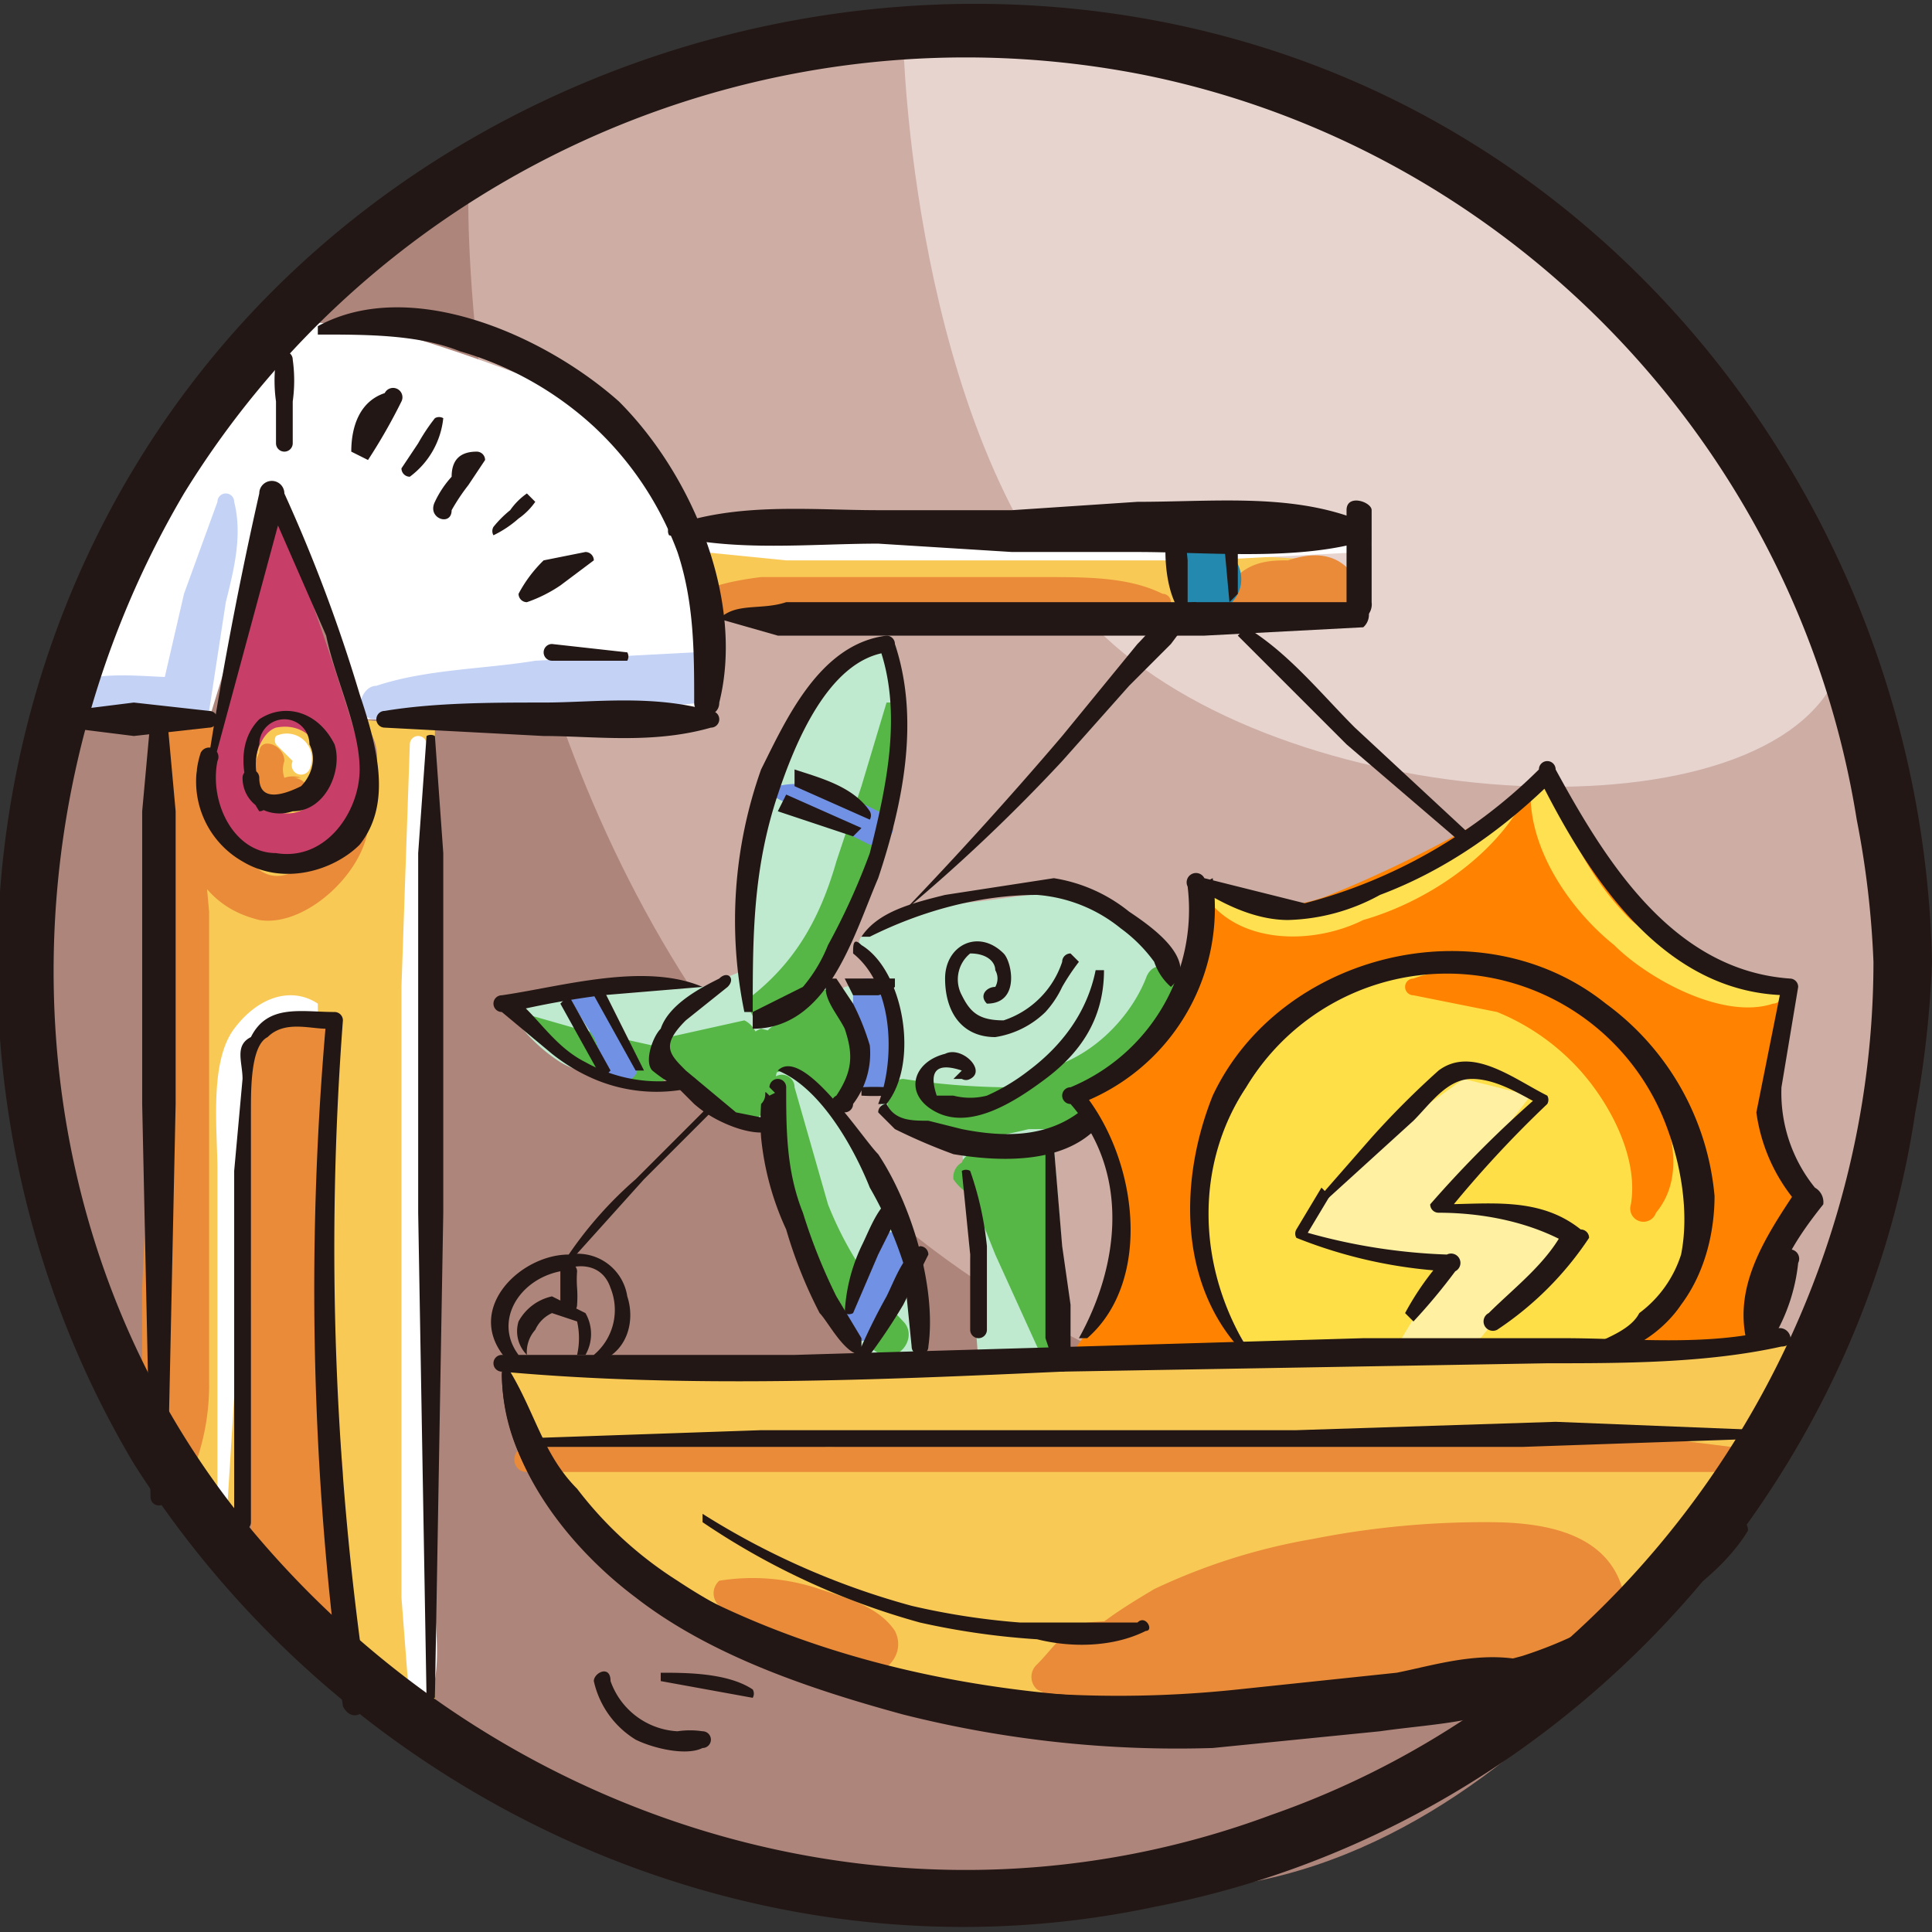 <svg xmlns="http://www.w3.org/2000/svg" viewBox="0 0 231 231"><rect x="0" y="0" width="231" height="231" fill="#333333" stroke="none"/><defs><style>.cls-4{fill:#fff}.cls-6{fill:#f9c956}.cls-8{fill:#ff8200}.cls-11{fill:#e98b38}.cls-12{fill:#c3d2f5}.cls-14{fill:#ffe050}.cls-15{fill:#56b746}.cls-16{fill:#7191e4}.cls-17{fill:#221714}</style></defs><g id="Layer_2" data-name="Layer 2"><g id="圖"><path d="M3 118S7 4 108 4s119 82 119 112-32 111-104 113S11 183 3 118z" fill="#cdada4"/><path d="M108 5s1 46 22 69 78 27 89 8c-6-44-69-88-111-77z" fill="#e7d4cf"/><path d="M56 22s-5 161 154 153c0 0-28 52-72 51s-58-2-78-15-41-33-48-53-13-63-4-81 41-51 48-55z" fill="#ae857b"/><path class="cls-4" d="M8 86h17l8-26 10 26h41s3-16-1-22-10-15-15-17-21-8-25-8l-12-1z"/><path d="M33 60l-9 34s4 9 10 9 11-2 10-9-11-34-11-34z" fill="#c73f69"/><path class="cls-6" d="M19 86l-1 86 9 14 1-5 2-54s0-7 4-6l5 1 2 77 11 8V87l-9-1a6 6 0 0 1 1 8c-2 5-3 8-10 9s-6-1-9-6 0-11 0-11zM84 71c5 2 12 1 18 1h39c6 0 12 0 18-2a2 2 0 0 0 0-3l-18-1H84a3 3 0 0 0 0 5zM150 162l-89 2s0 6 8 16 43 25 49 25 61 0 68-3 25-30 25-30l7-12z"/><path d="M89 116s0-17 3-23 9-15 13-16 2 9 2 12l-5 20-1 2-2 5s1 3 2 2l5-1c-2-2-4-4-3-5 0 0 8-4 12-4 10-1 15-3 20 2a62 62 0 0 1 7 9s-5 9-9 10l-5 2 2 2-4 4 2 25-11 1-2-26-10-4 1-3h-4l-1 3s5 7 6 13l3 16-6 1s-8-11-9-15l-3-14s-7-2-10-5c0 0-10 1-15-2a20 20 0 0 1-6-6s9-4 13-4l10 1z" fill="#bfead0"/><path class="cls-8" d="M128 162s7-9 7-15-7-16-7-16 9-4 12-8 6-15 5-17 4 5 14 1 23-11 25-14l13 18c4 4 16 7 17 8s-2 9-2 14 4 10 4 10-6 7-6 13v5l-18 1c1 0 11-6 11-13s0-17-5-21-9-9-14-11-14-3-19-1-13 5-15 10-7 12-6 17 0 11 2 13a62 62 0 0 1 3 7z"/><path d="M150 162a26 26 0 0 1-5-25c5-15 15-20 18-20s15-3 21 0 12 5 14 11 6 9 5 15-1 11-5 15-6 4-6 4z" fill="#ffdf47"/><path d="M175 129l8 2-10 13s12 0 14 4l-10 12-10 1 6-10-17-3 2-4 10-10z" fill="#fff0a2"/><path class="cls-11" d="M63 176h144a1 1 0 0 0 0-3l-8-1h-64l-36 1-18-1-18 1c-2 0-2 3 0 3zM127 204l29-6a148 148 0 0 1 16-2c4 0 10-1 13 2l-2-3v1l-1-3 1-1 2-2-8 1a284 284 0 0 1-24 2l-15 1a41 41 0 0 0-8 0c-3 1-4 3-6 5a2 2 0 0 0 0 3l4 2a10 10 0 0 0 5 0h10l20-1 20-2 8-2a8 8 0 0 0 3-9c-2-7-10-8-16-8a105 105 0 0 0-21 2 73 73 0 0 0-19 6c-5 3-10 6-13 12a1 1 0 0 0 2 2zM86 192l10 5c2 1 6 4 9 3 2-1 3-3 2-5-2-3-6-4-9-5a25 25 0 0 0-12-1 2 2 0 0 0 0 3zM84 72c2 3 8 3 11 3h30c5 0 10 0 14-2a1 1 0 0 0 0-2c-4-2-9-2-14-2H91s-9 1-7 3zM148 73l7 1c2 0 5 1 7-2a3 3 0 0 0 0-3c-2-3-5-3-8-2-2 0-5 0-7 3a3 3 0 0 0 1 3zM33 127a3 3 0 0 1 3-1l-1-2a269 269 0 0 0-2 35l1 18c0 5 0 12 2 17 1 3 6 3 6-1l-1-9v-8a474 474 0 0 1-2-52 2 2 0 0 0-1-2 5 5 0 0 0-7 4 2 2 0 0 0 2 1z"/><path class="cls-11" d="M32 125a200 200 0 0 0-2 32v32c0 5 7 4 7-1-2-10-1-21-2-32v-15-8-6l-2 1-1-1a2 2 0 0 0 4 0c2-3-4-6-6-2v64h7l-1-32a275 275 0 0 0-2-31l-2-1z"/><path class="cls-12" d="M26 60l-4 11-3 13 3-3c-5 0-10-1-14 1a3 3 0 0 0 1 5h13a3 3 0 0 0 3-2l2-13c1-4 2-8 1-12a1 1 0 0 0-2 0z"/><path class="cls-12" d="M24 86l1-2v-3a1 1 0 0 0-1 0 2 2 0 0 0-1 1 13 13 0 0 0-1 1l1 3a1 1 0 0 0 1 0zM45 86c6 2 13 1 19 0l20-2c3 0 2-6-1-6l-19 1c-6 1-13 1-19 3-2 0-3 4 0 4z"/><path class="cls-11" d="M20 87c-2 3-2 7-2 10v11 23l-1 23v10a30 30 0 0 0 2 12 2 2 0 0 0 4 0 28 28 0 0 0 2-11v-11-23-22l-1-11-1-11a2 2 0 0 0-3 0z"/><path class="cls-11" d="M23 88l-1 1a3 3 0 0 0 0 2 2 2 0 0 0 1 1 2 2 0 0 0 1 0c-1 0 0 0 0 0l1-1v1h0v-1s0 1 0 0a4 4 0 0 0 1-3 2 2 0 0 0-2-2 2 2 0 0 0-1 2zM43 97c-3 3-8 10-12 7s-5-8-10-10a1 1 0 0 0-2 1c0 3 2 6 4 9s4 5 8 6c6 1 14-7 13-13h-1z"/><path class="cls-6" d="M35 95l-1-3a3 3 0 0 1 1-1c0-1 0 0 0 0h-1v0s1 0 0 0a3 3 0 0 1 1 1l-1 1a1 1 0 0 1 1 0 6 6 0 0 0-1 0c1 0 1 0 0 0a1 1 0 0 0-2-1c-1 1 0 4 1 5a4 4 0 0 0 5-2c2-3 0-9-5-8-3 1-4 9 1 8 3 0 7-5 3-7a4 4 0 0 0-5 1 6 6 0 0 0 0 7 1 1 0 0 0 3-1z"/><path class="cls-11" d="M31 90c-1 2-1 4 1 5a4 4 0 0 0 2 1 3 3 0 0 0 1 0 2 2 0 0 0 2-1 2 2 0 0 0-2-2h1a3 3 0 0 0-2 0 3 3 0 0 1 0-2c0-2-3-3-3-1z"/><path class="cls-4" d="M49 89l-1 29v73l1 13a1 1 0 0 0 2 0c2-4 1-9 1-13v-15-29-28l-1-30a1 1 0 0 0-2 0zM38 120c-3-2-7-1-10 3s-2 12-2 17v21 22h1l1-16 1-17v-17c0-4 1-14 9-11v-2zM33 89l2 2a1 1 0 1 0 2 1 3 3 0 0 0-4-4 1 1 0 0 0 0 1zM84 66l10 1h50l19-1a1 1 0 0 0 0-2H94c-4 0-7-1-10 1a1 1 0 0 0 0 1z"/><path class="cls-4" d="M143 66a5 5 0 0 0 0 3 2 2 0 0 0 1 2l1-2a4 4 0 0 0 0-2"/><path d="M142 64c-3 1-2 8 1 9a4 4 0 0 0 5-2c1-2 0-4-1-5a3 3 0 0 0-4 2v1l2-1s0 1 0 0v-1a3 3 0 0 0 0-1v-1a2 2 0 0 0-2-1z" fill="#2389af"/><path class="cls-14" d="M183 95c0 7 5 14 10 18 4 4 13 9 19 7a1 1 0 0 0 0-2c-2-2-5-2-8-3a28 28 0 0 1-9-5c-5-5-7-10-10-16l-2 1zM144 107c4 6 13 6 19 3 7-2 15-7 19-14a1 1 0 0 0-1 0l-16 10a27 27 0 0 1-10 3c-4 0-7-1-10-3a1 1 0 0 0-1 1z"/><path class="cls-8" d="M169 119l10 2a27 27 0 0 1 9 6c4 4 8 11 7 17a1 1 0 0 0 3 1c5-6 0-16-5-21-6-5-16-10-24-7a1 1 0 0 0 0 2z"/><path class="cls-15" d="M79 126a9 9 0 0 0 6 2 28 28 0 0 1 2-1l3 1c4 2 8-4 10-6l-4-1a20 20 0 0 1 2 9l3-2-4-3-1 4 1 1a2 2 0 0 0 4-1v-5l-3 1a8 8 0 0 1 0 4c0 1 3 2 3 0a9 9 0 0 0 1-5 2 2 0 0 0-2-1l-5 1-4-1c-3 1-2 6-3 9l3-3a14 14 0 0 1-7-4l-3 4 8 2c2 1 4-4 1-5l-7-2c-3 0-4 3-3 4a16 16 0 0 0 10 6l3-2c0-2-1-4 1-5l2 1a5 5 0 0 0 3-1s2 0 1-1l-1-1a8 8 0 0 1-1 3l3 1a16 16 0 0 0 0-5c0-2-3-2-3 0l-1 4 3-1a6 6 0 0 0-4-2c-2 0-3 3-1 4l4 2c1 1 3 0 3-1a37 37 0 0 0-1-10c0-2-3-2-4-1l-5 4c-2 2-1 0-3-1l-9 2a1 1 0 0 0 0 2z"/><path class="cls-15" d="M92 130l1 8a45 45 0 0 0 2 9 43 43 0 0 0 9 14c3 3 6-1 4-3a43 43 0 0 1-9-14l-2-7-2-7a1 1 0 0 0-3 0zM62 122c1 2 4 4 7 5l9 3c3-1 3-5 0-5l-9-2-7-2v1zM92 122c6-2 10-9 12-15a65 65 0 0 0 3-12V84h-1l-3 10-3 9c-2 7-5 12-10 16-1 1 0 4 2 3zM108 134a46 46 0 0 0 10 2 51 51 0 0 0 5-1h4c1 0 3-2 2-4l-3-3-1 4c7-2 13-7 16-13 1-3-3-5-4-2-2 5-7 10-13 11a2 2 0 0 0-1 3l3 3 3-3c-3-2-5-1-9-1a88 88 0 0 1-12-1c-2 0-3 5 0 5zM114 141c2 3 6 3 9 3l-4-4c0 4 2 7 3 10a62 62 0 0 1 2 10l4-1-5-11c-1-3-2-7-5-9a1 1 0 0 0-3 1l4 10 5 11c1 2 4 2 4-1l-2-20c0-2-2-3-4-3-3 0-5 0-7 2a2 2 0 0 0-1 2z"/><path class="cls-16" d="M92 95l12 6c3 0 4-3 1-4-4-2-8-4-12-3a1 1 0 0 0-1 1zM104 160l3-6c1-2 2-4 1-6a2 2 0 0 0-3 0l-3 5a12 12 0 0 0-1 6 2 2 0 0 0 3 1zM68 119a45 45 0 0 0 3 5l2 5c1 1 4 0 3-2a20 20 0 0 0-2-4 22 22 0 0 0-4-5l-2 1zM102 118v10c0 4 5 4 5 0 0-3 1-9-3-11a2 2 0 0 0-2 1z"/><path class="cls-17" d="M80 64c8 2 17 1 25 1l16 1h15c8 0 18 1 26-1a2 2 0 0 0 0-3c-8-3-17-2-26-2l-15 1h-16c-8 0-17-1-25 2a1 1 0 0 0 0 1z"/><path class="cls-17" d="M38 40c6 0 12 0 17 2a40 40 0 0 1 16 9 39 39 0 0 1 10 15c2 6 2 12 2 18 0 2 3 2 3 0 3-12-3-27-12-36-9-8-25-15-36-9v1z"/><path class="cls-17" d="M46 87l19 1c6 0 13 1 20-1a1 1 0 0 0 0-2c-7-2-14-1-20-1s-13 0-19 1a1 1 0 0 0 0 2zM8 87l8 1 9-1a1 1 0 0 0 0-2l-9-1-8 1a1 1 0 0 0 0 2zM86 74l7 2h51l19-1a2 2 0 0 0 0-3H94c-3 1-6 0-8 2z"/><path class="cls-17" d="M161 61v11a2 2 0 0 0 1 2 1 1 0 0 0 1 0 2 2 0 0 0 1-2V61c0-1-3-2-3 0zM44 55a68 68 0 0 0 4-7 1 1 0 0 0-2-1c-3 1-4 4-4 7l2 1zM54 61a24 24 0 0 1 2-3l2-3a1 1 0 0 0-1-1c-2 0-3 1-3 3a12 12 0 0 0-2 3c-1 2 2 3 2 1zM63 72a17 17 0 0 0 4-2l4-3a1 1 0 0 0-1-1l-5 1a16 16 0 0 0-3 4 1 1 0 0 0 1 1zM24 97l10-37h-2l7 16c1 5 4 11 4 16s-4 11-10 10c-5 0-8-6-7-11a1 1 0 0 0-2-1 11 11 0 0 0 5 13c5 3 11 1 14-2 4-5 2-12 0-18a188 188 0 0 0-9-24 1 1 0 0 0-3 0 480 480 0 0 0-7 38z"/><path class="cls-17" d="M32 96c-1-2-2-4-1-7a3 3 0 0 1 6 0c1 2 0 4-1 5-2 1-5 2-5-1a1 1 0 0 0-2 0c0 3 3 5 6 4 4 0 6-5 5-8-2-4-6-5-9-3-3 3-2 8 0 11a1 1 0 0 0 1-1zM142 73v-6a38 38 0 0 0-1-6h-1c-1 3-1 9 1 12h1zM146 61l1 11 1-1V61h-2zM60 164c22 2 45 1 67 0l58-1c9 0 19 0 28-2 2 0 1-3-1-2-8 2-17 1-25 1h-24l-68 2H60a1 1 0 0 0 0 2zM62 173h120l29-1a1 1 0 0 0 0-1l-25-1-31 1H91l-29 1a1 1 0 0 0 0 1z"/><path class="cls-17" d="M60 164c0 11 7 19 16 24 9 6 21 10 32 13 22 6 47 6 70 1a56 56 0 0 0 17-7c5-3 11-7 14-12 0-1-1-2-2-1l-11 9a51 51 0 0 1-14 7c-11 3-23 4-34 5-21 1-44-2-64-12-11-5-22-14-24-27zM213 150a22 22 0 0 0-3 9 1 1 0 0 0 2 1 22 22 0 0 0 3-9 1 1 0 0 0-2-1zM149 161c-6-10-6-22 0-31a28 28 0 0 1 50 4c2 5 3 11 2 16a14 14 0 0 1-5 7c-1 2-4 3-6 4a1 1 0 0 0 1 1c4 0 8-3 10-6 3-4 4-9 4-13a32 32 0 0 0-13-23c-15-12-39-6-47 11-4 10-4 22 3 30h1z"/><path class="cls-17" d="M130 160c8-7 6-22-1-30v2a25 25 0 0 0 16-27l-2 1c3 2 7 4 11 4a24 24 0 0 0 11-3c8-3 15-8 21-14h-2c6 12 15 26 30 26l-1-1-3 15a21 21 0 0 0 5 11v-2c-4 6-8 12-6 19a2 2 0 0 0 3-1c-1-6 2-11 6-16a2 2 0 0 0-1-2 18 18 0 0 1-4-12l2-12a1 1 0 0 0-1-1c-14-1-22-14-28-25a1 1 0 0 0-2 0 62 62 0 0 1-28 16l-12-3a1 1 0 0 0-2 1 23 23 0 0 1-14 24 1 1 0 0 0 0 2c7 8 6 19 1 28h1zM51 88l-1 14v43l1 58a1 1 0 0 0 1 0l1-58v-28-15l-1-14a1 1 0 0 0-1 0zM18 86l-1 11v35l1 47a1 1 0 0 0 2 0l1-47v-23-12l-1-11a1 1 0 0 0-2 0zM66 79h9a1 1 0 0 0 0-1l-9-1a1 1 0 0 0 0 2zM59 64a13 13 0 0 0 3-2 8 8 0 0 0 2-2l-1-1a8 8 0 0 0-2 2 13 13 0 0 0-2 2 1 1 0 0 0 0 1zM49 57a10 10 0 0 0 4-7 1 1 0 0 0-1 0 23 23 0 0 0-2 3l-2 3a1 1 0 0 0 1 1zM35 53v-5a18 18 0 0 0 0-5 1 1 0 0 0-2 0 18 18 0 0 0 0 5v5a1 1 0 0 0 2 0zM62 162c-3-4 0-9 5-10 2-1 5-1 6 2a7 7 0 0 1-2 8v1c4-1 5-5 4-8a6 6 0 0 0-7-5c-6 0-13 7-7 13l1-1z"/><path class="cls-17" d="M63 162a4 4 0 0 1 1-3 4 4 0 0 1 2-2l3 1a9 9 0 0 1 0 4h1a5 5 0 0 0 0-5l-4-2a6 6 0 0 0-4 3 4 4 0 0 0 1 4zM90 121c0-9 0-17 3-26 2-6 6-16 13-17l-1-1c3 8 1 17-1 25a81 81 0 0 1-5 11 18 18 0 0 1-3 5l-6 3v2c9 0 12-11 15-18 3-9 5-19 2-28a1 1 0 0 0-1-1c-8 1-12 10-15 16a54 54 0 0 0-2 29h1z"/><path class="cls-17" d="M101 133a1 1 0 0 0 1-1 10 10 0 0 0 2-7 29 29 0 0 0-2-5l-2-3h-1c-1 2 1 4 2 6 1 3 1 5-1 8a1 1 0 0 0 1 2zM86 117c-2 1-6 3-7 6-1 1-2 4-1 5a18 18 0 0 0 3 2l2 2a14 14 0 0 0 3 2c2 1 5 2 7 1v-1l-5-1-6-5c-2-2-3-3 0-6l5-4c1-1 0-2-1-1zM95 94l9 4a1 1 0 0 0 0-1c-2-3-6-4-9-5v2zM93 97l9 3 1-1-9-4-1 2z"/><path class="cls-17" d="M93 128c5 2 9 9 11 14a47 47 0 0 1 4 9l1 10a1 1 0 0 0 2 0c1-7-2-17-6-23-2-2-9-13-12-10z"/><path class="cls-17" d="M93 131a1 1 0 0 0 1-1l-2 1c-1-1 0 0-1 1a29 29 0 0 0 0 4 34 34 0 0 0 3 11 55 55 0 0 0 4 10c1 1 3 5 5 5a1 1 0 0 0 1 0l-1-1v-1l-3-5a67 67 0 0 1-4-10c-2-5-2-10-2-15a1 1 0 0 0-1-1 1 1 0 0 0-1 1l1 1z"/><path class="cls-17" d="M102 157l3-7 3-6a1 1 0 0 0-1-1c-2 1-3 4-4 6a21 21 0 0 0-2 8 1 1 0 0 0 1 0zM104 162a69 69 0 0 0 4-6l3-6a1 1 0 0 0-1-1c-2 1-3 4-4 6a71 71 0 0 0-3 6 1 1 0 0 0 1 1zM102 114c5 4 5 13 3 18h1c4-5 2-16-3-19-1-1-1 0-1 1zM104 112c6-3 13-5 20-5a18 18 0 0 1 10 4 18 18 0 0 1 4 4 7 7 0 0 0 2 3l1-1c1-3-3-6-6-8a19 19 0 0 0-9-4l-13 2c-4 1-8 2-10 5h1zM105 133l2 2a68 68 0 0 0 7 3c6 1 13 1 17-3 1-1 0-3-2-2-4 3-9 3-14 2l-4-1c-2 0-4 0-5-2a1 1 0 0 0-1 1zM158 144l11-10c2-2 4-5 7-5s6 2 8 3v-1a134 134 0 0 0-13 13 1 1 0 0 0 1 1c5 0 11 1 16 4l-1-2c-2 4-6 7-9 10a1 1 0 0 0 1 2 39 39 0 0 0 11-11 1 1 0 0 0-1-1c-5-4-11-3-17-3l1 1a134 134 0 0 1 12-13 1 1 0 0 0 0-1c-4-2-9-6-13-3a104 104 0 0 0-8 8l-7 8h1z"/><path class="cls-17" d="M158 142l-3 5a1 1 0 0 0 0 1 57 57 0 0 0 18 4v-2a34 34 0 0 0-5 7l1 1a70 70 0 0 0 5-6 1 1 0 0 0-1-2 70 70 0 0 1-18-3l1 1 3-5-1-1zM125 137v23l1 3a1 1 0 0 0 2 0v-1a1 1 0 0 0 0-1v-5l-1-7-1-12h-1zM115 140l1 10v9a1 1 0 0 0 2 0v-10a39 39 0 0 0-2-9 1 1 0 0 0-1 0zM84 118c-7-3-17 0-24 1a1 1 0 0 0 0 2l6 5a22 22 0 0 0 5 3 19 19 0 0 0 12 1c1 0 0-2-1-1a18 18 0 0 1-12-2c-4-2-6-6-9-8v2a105 105 0 0 1 11-2l12-1z"/><path class="cls-17" d="M67 120l5 9 1-1-5-9-1 1zM71 119l5 9h1l-5-10c-1-1-2 0-1 1zM103 131a25 25 0 0 0 3 0v-1a25 25 0 0 0-3 0v1zM102 119h3a5 5 0 0 0 2-1v-1h-6l1 2zM129 115l-1-1a1 1 0 0 0-1 1 11 11 0 0 1-7 7c-3 0-4-1-5-3a4 4 0 0 1 1-5c2 0 3 1 3 2a2 2 0 0 1 0 2c-1 0-2 1-1 2 4 0 3-5 2-6-3-3-7-1-7 3s2 7 6 7a11 11 0 0 0 6-3 12 12 0 0 0 2-3 27 27 0 0 1 2-3z"/><path class="cls-17" d="M131 116c-1 5-4 9-8 12a24 24 0 0 1-5 3 8 8 0 0 1-4 0h-2c-1-3 0-4 3-3l-1 1h1a1 1 0 0 0 1 0c2-1-1-4-3-3-4 1-5 5-1 7s9-1 13-4 7-7 7-13h-1zM69 156a14 14 0 0 0 0-2 13 13 0 0 1 0-2c0-1-2-2-2 0v4a1 1 0 0 0 2 0z"/><path class="cls-17" d="M68 151l9-10 8-8a1 1 0 0 0 0-1l-9 9a47 47 0 0 0-8 9v1zM108 109a208 208 0 0 0 19-18l8-9 5-5 3-4a1 1 0 0 0 0-1c-3 0-5 3-7 5l-9 11a483 483 0 0 1-19 21zM148 76l13 13 14 12c1 1 2-1 1-1l-14-13c-4-4-8-9-13-12l-1 1zM84 182a88 88 0 0 0 26 12 90 90 0 0 0 14 2c4 1 9 1 13-1 1 0 0-2-1-1h-14a86 86 0 0 1-13-2 92 92 0 0 1-25-11v1zM30 182v-33-16c0-3 0-8 2-9 2-2 5-1 7-1v-1a364 364 0 0 0 2 82c1 2 3 1 3-1a361 361 0 0 1-3-81 1 1 0 0 0-1-1c-4 0-8-1-10 3-2 1-1 3-1 5l-1 11v42a1 1 0 0 0 2 0z"/><path class="cls-17" d="M60 164c0 11 8 21 16 27 9 7 21 11 32 14a134 134 0 0 0 37 4l20-2c7-1 14-1 19-5v-3c-6-2-12 0-17 1l-19 2a135 135 0 0 1-36-1c-11-2-22-6-31-12a46 46 0 0 1-12-11c-4-4-5-9-8-14h-1zM71 201a11 11 0 0 0 5 7c2 1 6 2 8 1a1 1 0 0 0 0-2 10 10 0 0 0-3 0 9 9 0 0 1-8-6c0-2-2-1-2 0zM79 201l11 2a1 1 0 0 0 0-1c-3-2-8-2-11-2v1z"/><path class="cls-17" d="M224 115c0 45-29 87-72 102-43 16-91 2-121-33S-1 98 22 59C46 20 92 0 137 9c44 9 78 45 85 89a110 110 0 0 1 2 17c0 5 7 5 7 0-1-48-31-92-76-108S57 5 26 42s-35 91-10 133c26 41 75 63 122 53 47-9 84-48 91-95a123 123 0 0 0 2-18c0-4-7-4-7 0z"/></g></g></svg>